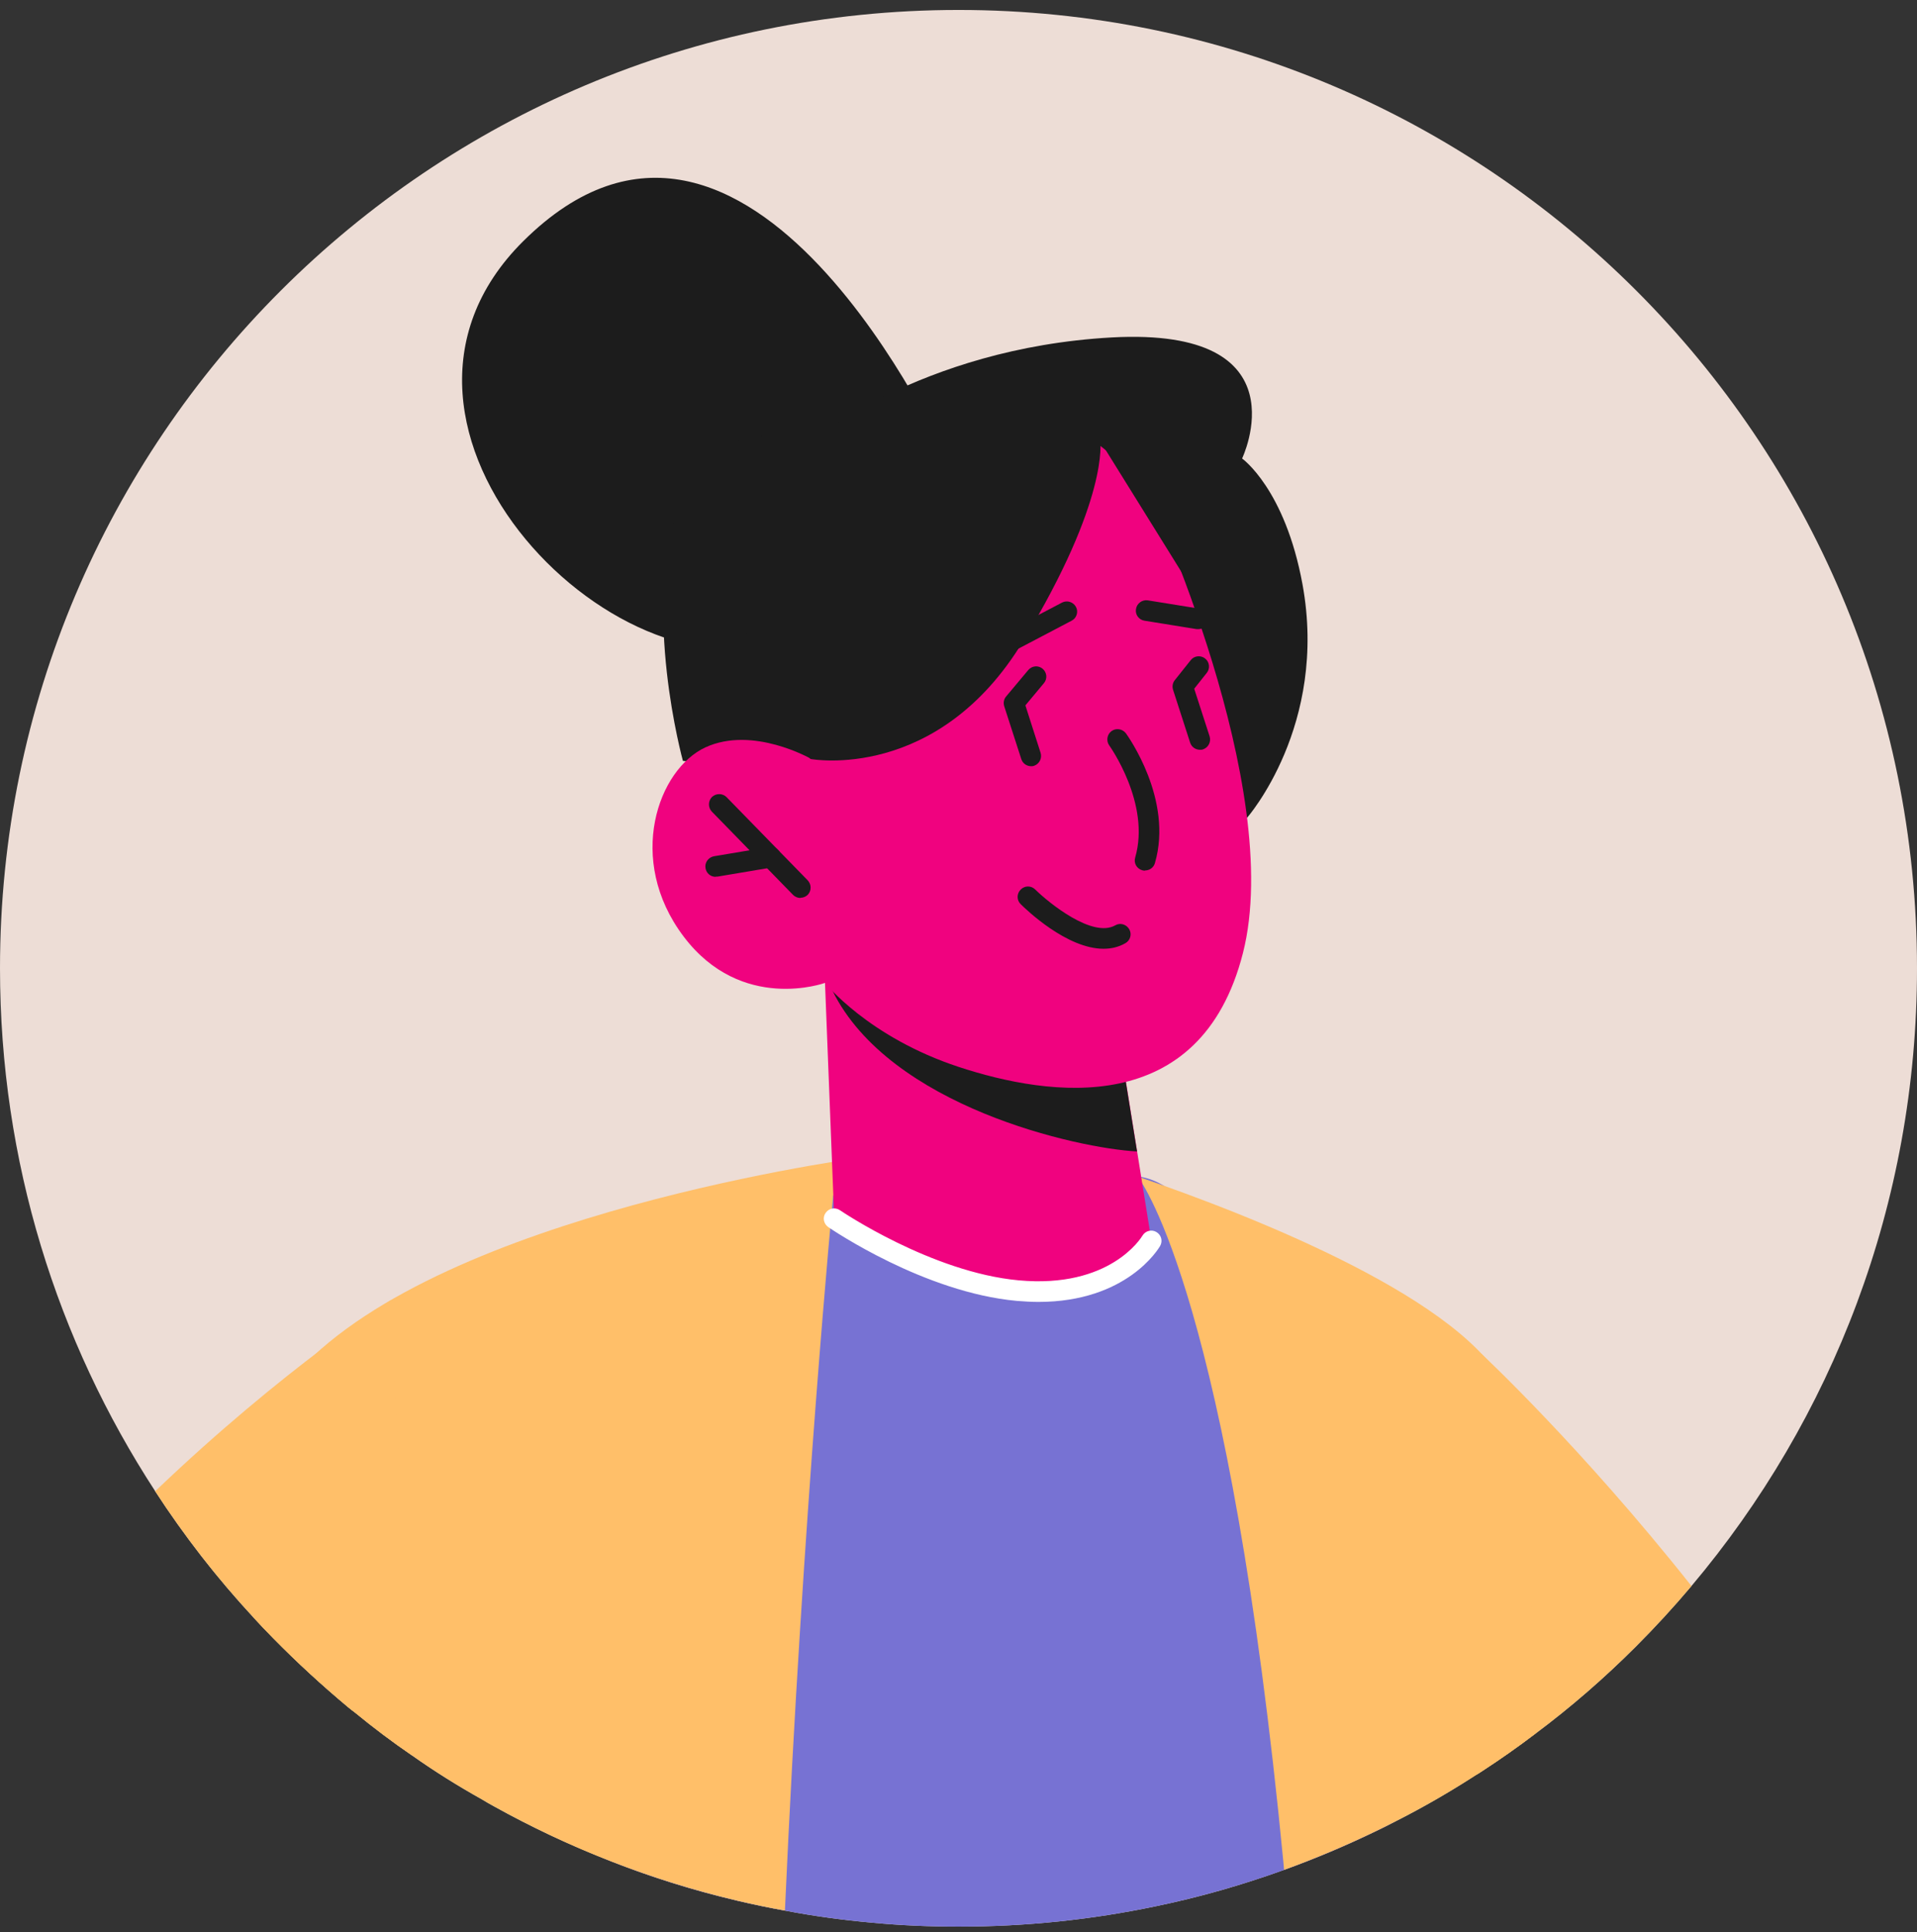 <svg width="123" height="124" viewBox="0 0 123 124" fill="none" xmlns="http://www.w3.org/2000/svg">
<rect x="0" y="0" width="123" height="124" fill="#333333" stroke="none"/>
<g clip-path="url(#clip0_1055_158)">
<path d="M123 62.139C123 77.244 117.552 91.082 108.53 101.78C107.396 103.126 106.195 104.432 104.956 105.672C102.951 107.677 100.801 109.55 98.519 111.252C97.411 112.096 96.263 112.901 95.089 113.666C94.957 113.759 94.825 113.838 94.68 113.917C93.018 114.999 91.29 116.001 89.51 116.898C89.101 117.109 88.692 117.32 88.27 117.518C86.357 118.442 84.392 119.273 82.387 119.998C79.722 120.961 76.979 121.753 74.156 122.333C70.067 123.191 65.846 123.639 61.507 123.639C59.647 123.639 57.8 123.56 55.98 123.389C54.08 123.217 52.207 122.966 50.361 122.61C49.332 122.426 48.316 122.214 47.314 121.977C44.386 121.291 41.55 120.394 38.806 119.286C36.366 118.323 34.005 117.202 31.723 115.935C31.459 115.79 31.195 115.645 30.945 115.487C29.388 114.616 27.884 113.679 26.433 112.65C25.18 111.793 23.954 110.87 22.767 109.893C22.621 109.788 22.489 109.682 22.344 109.564C20.669 108.165 19.06 106.688 17.53 105.131C17.095 104.696 16.673 104.247 16.264 103.799C15.09 102.532 13.969 101.213 12.913 99.854C11.871 98.509 10.882 97.124 9.959 95.699C3.667 86.043 0 74.526 0 62.139C0 28.17 27.541 0.639 61.507 0.639C95.472 0.639 123 28.17 123 62.139Z" fill="#EDDDD6"/>
<path d="M108.53 101.78C107.395 103.126 106.195 104.432 104.955 105.672C102.95 107.677 100.8 109.55 98.518 111.252C97.41 112.096 96.263 112.901 95.089 113.666C94.957 113.759 94.825 113.838 94.68 113.917L95.049 86.874C95.049 86.874 101.42 92.81 108.53 101.78Z" fill="#FFBF69"/>
<path d="M89.508 116.898C89.1 117.109 88.691 117.32 88.269 117.518C83.837 119.668 79.101 121.304 74.155 122.333C70.066 123.191 65.845 123.639 61.505 123.639C59.645 123.639 57.799 123.56 55.978 123.388C54.079 123.217 52.206 122.966 50.359 122.61C49.331 122.425 48.315 122.214 47.312 121.977C44.384 121.291 41.548 120.394 38.805 119.286L51.626 75.806C51.626 75.806 61.624 74.302 72.954 75.489C80.354 76.267 86.277 100.29 89.508 116.898Z" fill="#7772D3"/>
<path d="M72.958 75.489L53.462 76.716C53.462 76.716 51.51 96.979 50.363 122.61C49.334 122.426 48.318 122.214 47.316 121.977C41.789 120.671 36.566 118.626 31.725 115.935C31.461 115.79 31.197 115.645 30.947 115.487C29.39 114.616 27.886 113.679 26.435 112.65C25.182 111.793 23.956 110.87 22.768 109.893C22.623 109.788 22.491 109.682 22.346 109.564C20.671 108.165 19.062 106.688 17.532 105.131C17.097 104.696 16.674 104.247 16.266 103.799C16.635 95.422 17.782 89.182 20.117 87.006C30.485 77.362 56.206 74.144 56.206 74.144L68.236 73.972C68.236 73.972 70.135 74.526 72.958 75.489Z" fill="#FFBF69"/>
<path d="M98.519 111.252C97.411 112.096 96.264 112.901 95.09 113.666C93.296 114.84 91.436 115.922 89.51 116.898C89.102 117.109 88.693 117.32 88.27 117.518C86.358 118.442 84.393 119.273 82.388 119.998L82.348 119.523C78.892 83.615 73.339 75.964 72.996 75.502C80.422 78.049 94.219 83.47 96.752 89.314C97.715 91.544 98.256 100.066 98.519 111.252Z" fill="#FFBF69"/>
<path d="M60.715 29.397C60.715 29.397 48.039 1.114 33.57 15.48C21.474 27.497 40.231 46.032 51.087 40.742C61.942 35.452 60.702 29.397 60.702 29.397H60.715Z" fill="#1C1C1C"/>
<path d="M80.012 52.483C80.012 52.483 85.222 46.56 83.574 37.51C82.453 31.376 79.696 29.424 79.696 29.424C79.696 29.424 83.745 20.981 71.346 21.654C58.947 22.34 51.745 28.527 51.745 28.527C51.745 28.527 46.034 25.822 43.594 32.471C41.14 39.12 43.818 48.829 43.818 48.829L80.012 52.47V52.483Z" fill="#1C1C1C"/>
<path d="M52.934 63.076L53.527 78.207C53.527 78.207 56.429 82.454 65.306 82.824C71.928 83.101 73.88 79.631 73.88 79.631L71.769 66.453L55.651 63.564L52.947 63.076H52.934Z" fill="#F0027F"/>
<path d="M52.918 62.152C52.971 62.561 53.142 63.049 53.419 63.59C57.099 71.017 69.142 73.695 72.954 73.893L71.754 66.453L52.918 62.152Z" fill="#1C1C1C"/>
<path d="M73.788 31.838C73.788 31.838 82.467 50.504 79.75 61.163C77.033 71.822 67.338 70.384 61.521 68.471C55.704 66.558 52.934 63.076 52.934 63.076C52.934 63.076 47.579 65.028 43.859 60.094C40.139 55.161 42.224 49.356 45.27 47.958C48.317 46.56 52.037 48.697 52.037 48.697L49.043 43.288C49.043 43.288 60.466 15.15 73.801 31.825L73.788 31.838Z" fill="#F0027F"/>
<path d="M52.022 48.71C52.022 48.71 60.16 50.227 65.66 41.125C71.174 32.022 70.594 28.315 70.594 28.315L76.331 37.55C76.331 37.55 77.492 31.072 74.854 26.983C72.216 22.907 69.538 23.791 69.538 23.791L51.718 28.513L47.207 42.919L51.995 48.697L52.022 48.71Z" fill="#1C1C1C"/>
<path d="M73.47 55.873C73.47 55.873 73.351 55.873 73.285 55.847C72.929 55.741 72.731 55.385 72.837 55.029C73.839 51.573 71.201 47.879 71.174 47.839C70.963 47.549 71.029 47.127 71.32 46.916C71.61 46.705 72.019 46.771 72.243 47.061C72.362 47.233 75.29 51.309 74.103 55.385C74.024 55.675 73.76 55.86 73.47 55.86V55.873Z" fill="#1C1C1C"/>
<path d="M51.361 57.627C51.19 57.627 51.018 57.562 50.886 57.43L45.676 52.087C45.426 51.823 45.426 51.414 45.676 51.15C45.94 50.9 46.362 50.9 46.613 51.15L51.823 56.493C52.074 56.757 52.074 57.166 51.823 57.43C51.691 57.548 51.533 57.614 51.361 57.614V57.627Z" fill="#1C1C1C"/>
<path d="M45.915 56.269C45.598 56.269 45.321 56.044 45.268 55.715C45.202 55.358 45.453 55.016 45.809 54.95L49.344 54.356C49.7 54.303 50.043 54.541 50.109 54.897C50.175 55.253 49.925 55.596 49.568 55.662L46.033 56.256C46.033 56.256 45.954 56.256 45.928 56.256L45.915 56.269Z" fill="#1C1C1C"/>
<path d="M76.886 40.373C76.886 40.373 76.82 40.373 76.781 40.373L73.43 39.832C73.074 39.779 72.823 39.436 72.889 39.08C72.942 38.724 73.285 38.473 73.641 38.526L76.992 39.067C77.348 39.119 77.598 39.462 77.546 39.819C77.493 40.148 77.216 40.373 76.899 40.373H76.886Z" fill="#1C1C1C"/>
<path d="M62.996 42.774C62.758 42.774 62.534 42.642 62.416 42.417C62.244 42.101 62.376 41.692 62.693 41.534L68.14 38.671C68.47 38.5 68.865 38.632 69.037 38.948C69.209 39.265 69.077 39.674 68.76 39.832L63.312 42.695C63.22 42.747 63.115 42.774 63.009 42.774H62.996Z" fill="#1C1C1C"/>
<path d="M76.994 48.116C76.717 48.116 76.453 47.945 76.361 47.655L75.266 44.264C75.2 44.053 75.239 43.829 75.371 43.658L76.4 42.365C76.624 42.075 77.046 42.035 77.323 42.259C77.614 42.483 77.653 42.906 77.429 43.183L76.624 44.198L77.614 47.259C77.719 47.602 77.534 47.971 77.192 48.09C77.126 48.116 77.06 48.116 76.994 48.116Z" fill="#1C1C1C"/>
<path d="M66.161 49.172C65.884 49.172 65.62 49 65.528 48.71L64.433 45.32C64.367 45.109 64.407 44.871 64.552 44.7L65.977 42.998C66.214 42.721 66.623 42.681 66.9 42.919C67.177 43.156 67.216 43.565 66.979 43.842L65.792 45.267L66.768 48.314C66.874 48.657 66.689 49.027 66.346 49.145C66.28 49.172 66.214 49.172 66.148 49.172H66.161Z" fill="#1C1C1C"/>
<path d="M70.806 60.886C68.445 60.886 65.834 58.366 65.491 58.023C65.227 57.773 65.227 57.351 65.491 57.087C65.755 56.823 66.163 56.823 66.427 57.087C67.298 57.944 70.094 60.213 71.558 59.382C71.875 59.197 72.271 59.316 72.455 59.633C72.64 59.949 72.521 60.358 72.205 60.53C71.769 60.781 71.295 60.886 70.806 60.886Z" fill="#1C1C1C"/>
<path d="M26.432 112.65C25.179 111.793 23.952 110.87 22.765 109.893C22.62 109.788 22.488 109.682 22.343 109.564C20.668 108.165 19.058 106.688 17.528 105.131C15.893 103.456 14.349 101.701 12.912 99.854C11.87 98.509 10.88 97.124 9.957 95.699C18.241 87.771 25.1 83.418 25.1 83.418L26.432 112.65Z" fill="#FFBF69"/>
<path d="M66.639 83.549C66.191 83.549 65.729 83.523 65.241 83.483C59.305 82.943 53.396 78.919 53.145 78.748C52.842 78.537 52.763 78.128 52.974 77.837C53.185 77.534 53.581 77.455 53.897 77.666C53.95 77.706 59.767 81.65 65.36 82.164C71.216 82.705 73.221 79.434 73.3 79.302C73.485 78.985 73.894 78.879 74.197 79.064C74.514 79.249 74.619 79.645 74.435 79.961C74.342 80.12 72.311 83.549 66.626 83.549H66.639Z" fill="white"/>
</g>
<defs>
<clipPath id="clip0_1055_158">
<rect width="123" height="123" fill="white" transform="translate(0 0.639)"/>
</clipPath>
</defs>
</svg>
